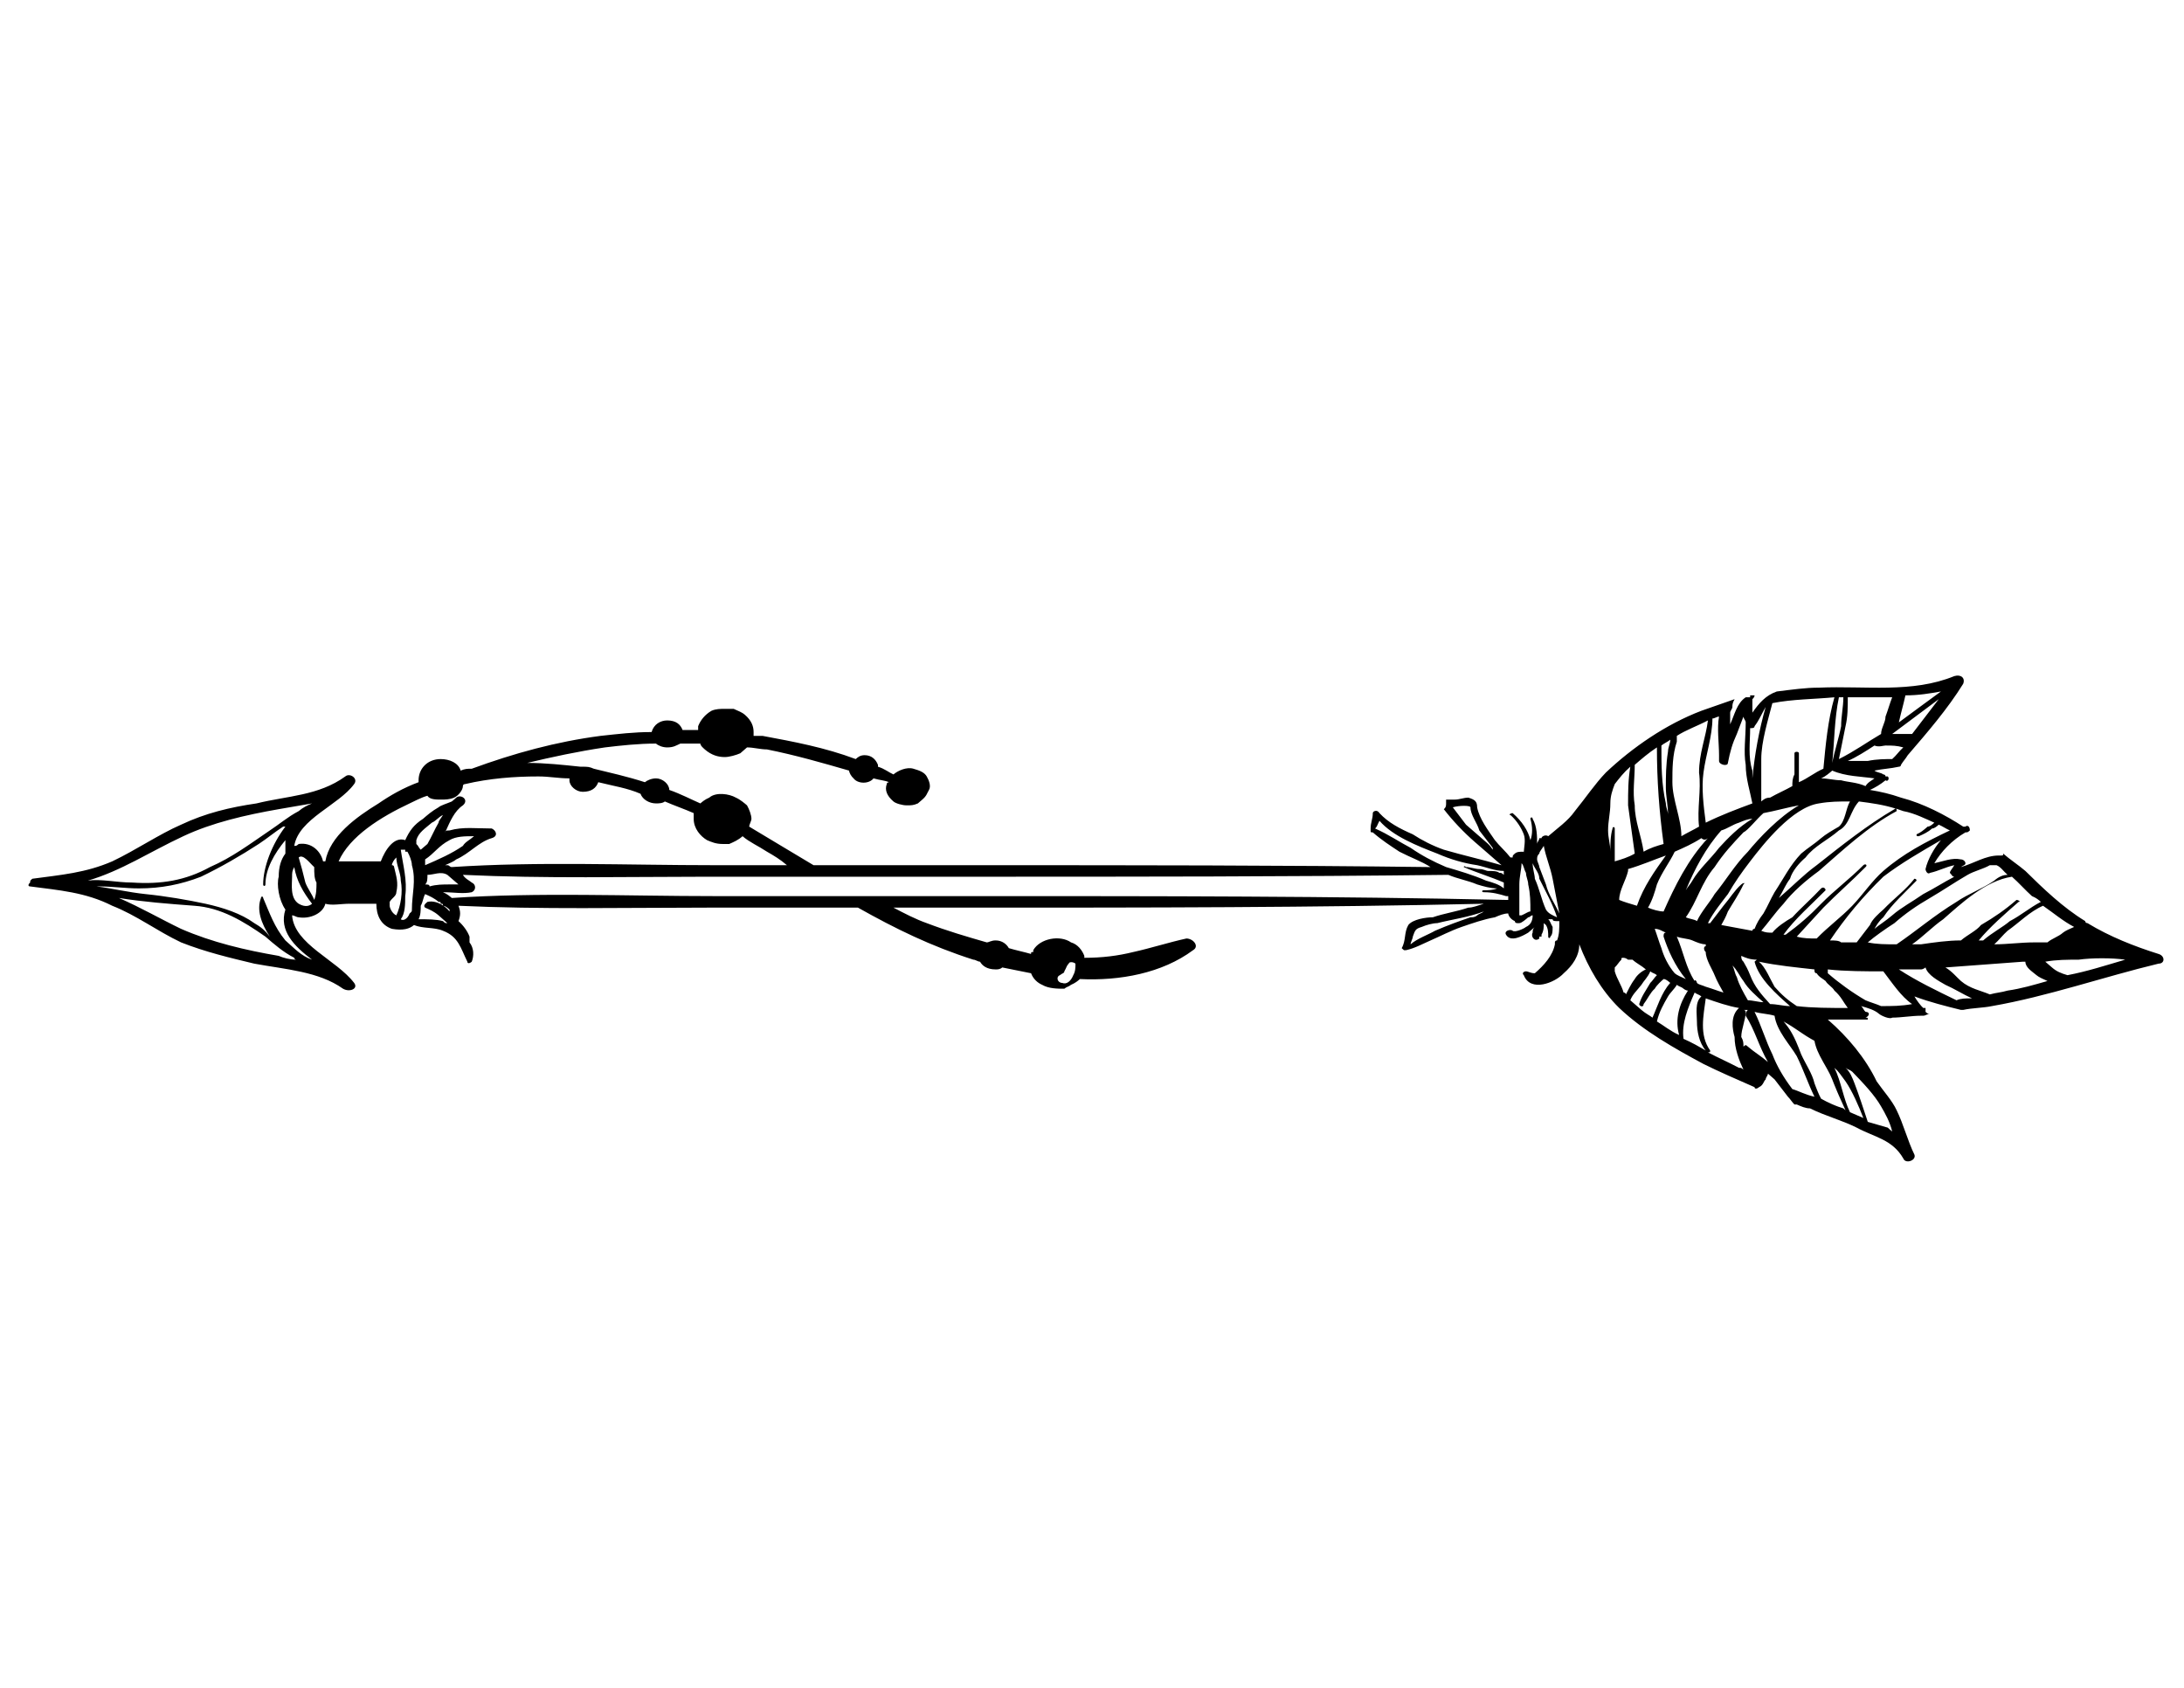 <?xml version="1.0" encoding="iso-8859-1"?>
<!-- Generator: Adobe Illustrator 22.0.0, SVG Export Plug-In . SVG Version: 6.00 Build 0)  -->
<svg version="1.1" id="Layer_1" xmlns="http://www.w3.org/2000/svg" xmlns:xlink="http://www.w3.org/1999/xlink" x="0px" y="0px"
	 viewBox="0 0 792 612" style="enable-background:new 0 0 792 612;" xml:space="preserve">
<path d="M782.779,345.903c-8.9-2.81-17.73-6.29-25.77-11.18c0,0-0.82,0-0.82-0.73c-8.06-4.89-15.3-11.87-21.71-18.19
	c-2.45-2.09-5.64-4.19-8.06-6.3c0,0.7,0,0.7-0.8,0.7c0,0,0,0-0.81,0c-4.82,0-8.85,2.8-13.7,4.19c0.82-0.68,1.63-0.68,1.63-1.39
	c0-0.68-0.81-1.39-1.63-1.39c-3.22-0.7-6.43,0.71-9.65,1.39c2.4-4.18,6.43-8.37,11.28-11.19c0.79,0,0.79,0,1.61-0.7
	c0-1.39-0.82-2.09-1.61-1.39h-0.81c-6.44-4.21-14.5-8.41-22.56-10.51c-4.03-1.4-7.22-2.11-11.25-2.79c1.63-0.71,4.03-2.12,5.64-3.5
	c0.81,0.7,1.58-0.69,0.81-1.39h-0.81c0-0.73-0.8-0.73-0.8-0.73c-0.81-0.68-2.42-0.68-3.21-1.39c3.21-0.68,5.59-0.68,8.85-1.41
	c0.77,0,0.77-0.68,0.77-0.68c0.84-1.41,1.61-2.09,2.45-3.5c7.22-8.39,14.47-16.8,20.11-25.9c0.81-2.09-0.82-3.5-3.22-2.78
	c-15.31,6.28-32.2,3.46-49.11,4.19c-4.83,0-9.63,0.7-15.27,1.39c-4.03,1.41-6.45,4.23-8.85,7.68v-4.89c0,0,0.79-0.68,0.79-1.38
	c-0.79,0-0.79,0-1.6,0v0.7c-0.82,0-1.61,0-1.61,0c-3.22,2.12-4.03,6.3-5.64,9.8v-4.23c0-0.68,0.81-1.38,0.81-2.07
	c0-0.7,0-1.38,0.8-2.82c-4.03,1.44-8.04,2.82-12.05,4.21c-12.88,4.91-24.98,13.28-34.64,22.4c-4.01,4.18-7.25,9.09-11.24,13.98
	c-2.42,3.51-6.45,6.3-9.66,9.1c-0.82-0.68-2.43,0-2.43,0.7h-0.79c0,0.73-0.81,1.41-0.81,2.12c0-2.82,0-6.3-1.61-9.12
	c0-0.68-0.82-0.68-0.82,0c0.82,2.82,0.82,5.62,0,7.73c-0.79-3.52-3.21-7.02-6.43-9.8c-0.81,0-1.61,0.68-0.81,0.68
	c2.42,2.1,4.03,4.89,4.84,7.01c0.8,2.11,0,4.89,0,6.98v-0.68c-1.61,0-2.42,0-3.24,0.68c-0.79,0.7-0.79,0.7-0.79,1.41c0,0,0,0-0.81,0
	c-1.61-2.09-4.01-4.21-5.64-6.28c-2.4-3.52-5.64-7.73-6.43-11.91c0-2.12-0.82-2.8-3.2-3.51c-1.65,0-3.26,0.71-4.86,0.71h-3.2
	c0,0.68,0,0.68,0,1.39c0,0.7,0,1.41-0.83,2.09c3.26,4.21,7.24,8.41,11.27,11.91c2.43,2.1,4.85,4.19,7.25,6.3
	c0.81,0.71,1.63,1.39,2.42,2.1c-7.24-2.1-13.7-3.51-20.94-5.62c-3.99-1.39-8.02-3.46-11.24-5.57c-4.84-2.12-8.87-4.23-12.09-7.69
	c-0.79-1.43-2.42-0.73-2.42,0c0,2.07-0.79,3.46-0.79,5.57c0,0,0,0,0,0.71c0,0.7,0,0.7,0.79,0.7c3.24,2.82,6.45,4.89,9.67,7.01
	c4.03,2.09,8.06,3.5,11.28,5.57c-53.94-0.68-107.83-0.68-161.77-0.68h-61.98c-8.06-4.89-15.28-9.08-23.34-13.99
	c0-0.7,0.81-2.11,0.81-2.82c0-1.39-0.81-3.5-1.6-4.89c-0.82-0.7-2.43-2.09-4.03-2.8c-2.43-1.4-7.25-2.11-9.67,0
	c-1.61,0.71-2.4,1.39-3.22,2.1c-3.21-1.39-7.24-3.5-11.27-4.89c0-2.12-2.43-4.19-4.81-4.19c-1.6,0-3.21,0.69-4.03,1.39
	c-6.45-2.09-12.88-3.5-18.52-4.89c-1.61-0.73-2.42-0.73-4.03-0.73h-0.79c-6.45-0.68-12.86-1.38-19.32-1.38
	c8.84-2.12,18.5-4.19,28.17-5.62c5.64-0.68,12.07-1.39,18.52-1.39c0.78,0.71,2.38,1.39,4.04,1.39c2.37,0,3.19-0.68,4.8-1.39h7.24
	c0,0.71,0.82,1.39,1.61,2.12c2.42,2.09,4.85,2.77,7.25,2.77c1.6,0,4.03-0.68,5.63-1.38c0.82-0.69,1.61-1.39,2.43-2.12
	c2.38,0,4.82,0.73,7.24,0.73c10.44,2.09,20.11,4.89,29.78,7.68c0,0.71,0.79,2.12,1.61,2.82c1.6,2.07,5.63,2.07,7.24,0
	c2.42,0.69,4.03,0.69,5.64,1.39c0,0-0.84,0-0.84,0.68c-0.77,2.12,0,4.23,2.43,6.3c0.79,0.71,3.21,1.41,4.82,1.41
	c1.61,0,2.42,0,4.03-0.7c0,0,0.81-0.71,1.61-1.39c1.61-1.39,1.61-2.11,2.42-3.5s0-3.5-0.81-4.89c-0.8-1.41-2.41-2.12-4.83-2.8
	c-2.42-0.73-5.64,0.68-7.24,2.07c-1.59-0.68-3.2-2.07-5.62-2.8c0,0,0,0,0-0.68c-0.84-2.09-2.42-3.5-4.82-3.5
	c-1.61,0-2.43,0.68-3.24,1.41c-11.28-4.23-22.51-6.3-33.79-8.41h-3.25c0-0.69,0-0.69,0-1.39c0-2.12-0.78-4.21-3.2-6.3
	c-0.79-0.73-2.4-1.41-4.03-2.11h-3.21c-1.61,0-3.22,0-4.83,0.7c-2.42,1.41-4.03,3.5-4.84,5.59c0,0.71,0,1.39,0,1.39h-5.64
	c-0.79-2.07-2.4-3.48-5.59-3.48c-2.43,0-4.87,1.41-5.64,4.21c-6.46,0-12.09,0.7-18.53,1.39c-16.12,2.11-31.38,6.3-46.69,11.91
	c-1.6,0-2.42,0-4.03,0.68c-0.79-2.79-4.03-4.18-7.24-4.18c-4.8,0-8.02,3.5-8.02,7.69v0.7c-5.64,2.09-10.48,4.91-14.51,7.69
	c-8.04,4.91-17.71,11.89-19.3,21.01c-0.83,0-0.83,0-0.83,0c-0.77-3.5-3.99-7.01-8.83-6.3c-0.8,0.68-0.8,0.68-1.61,0.68
	c1.61-9.8,16.08-14.69,21.71-22.4c1.61-2.07-1.6-4.18-3.21-2.77c-9.67,7-20.92,7-32.2,9.78c-9.65,1.41-18.48,3.52-27.35,7.71
	c-8.04,3.5-16.1,9.07-24.96,13.3c-9.67,4.18-18.5,4.89-28.96,6.3c-0.81,0.68-0.81,0.68-0.81,1.38c-0.8,0.69-0.8,1.41,0,1.41
	c10.46,1.39,20.1,2.1,29.77,7.01c8.86,3.48,16.1,9.07,24.96,13.28c8.87,3.5,17.7,5.59,26.56,7.71c11.27,2.09,23.32,2.79,32.17,9.09
	c2.43,1.39,5.64,0,4.03-2.11c-6.43-8.42-21.71-13.99-22.5-24.49c0.79,0,1.6,0.7,2.4,0.7c4.03,0.71,8.83-1.39,9.66-4.91
	c2.43,0.73,5.62,0,8.84,0h9.66c0,4.21,1.61,7.71,5.64,9.1c4.03,0.7,6.43,0,8.02-1.39c3.26,1.39,7.29,0.7,10.5,2.09
	c5.62,2.12,6.41,6.3,8.84,11.21c0,0.71,0.79,0.71,1.6,0c0.82-2.11,0.82-4.91-0.81-7v-2.09c-0.79-2.12-2.4-4.21-4.01-5.62
	c0.79-2.09,0.79-3.5,0-5.57c29.76,1.38,60.37,0.68,90.14,0.68h54.73c13.66,7.69,26.56,13.99,41.85,18.87c0.81,0,1.61,0.73,2.42,0.73
	c0.77,1.39,2.42,2.8,5.64,2.8c0.77,0,1.61,0,2.42-0.71c3.22,0.71,7.25,1.41,10.44,2.1c0.8,2.11,2.4,3.5,4.03,4.2
	c2.4,1.41,5.64,1.41,8.04,1.41c0.82-0.72,1.61-0.72,2.42-1.41c1.61-0.7,2.43-1.39,3.22-2.09c14.47,0.7,29.78-2.11,41.05-10.48
	c2.42-1.43,0-4.23-2.42-4.23c-6.43,1.41-12.88,3.5-19.29,4.91c-5.64,1.39-11.28,2.09-17.73,2.09c0,0,0,0,0-0.7
	c-0.8-2.07-2.4-4.19-4.83-4.89c-4.03-2.8-11.27-1.41-13.69,2.82c0,0.68,0,0.68,0,0.68c-0.8,0-0.8,0-0.8,0.7
	c-2.42-0.7-5.64-1.38-8.06-2.11c-0.77-1.39-2.38-2.8-4.8-2.8c-1.61,0-2.42,0.71-3.22,0.71c-7.26-2.09-14.51-4.21-21.75-6.98
	c-4.01-1.41-8.04-3.51-12.07-5.62h29.79c61.19,0,123.14,0,184.3-1.41c-2.42,0.73-4.03,1.41-5.62,1.41
	c-4.03,1.39-8.89,2.11-12.88,3.5c-2.42,0-7.25,0.71-8.88,2.8c-1.6,2.77-0.79,5.59-2.4,8.39l0.8,0.73h0.81
	c3.22-0.73,5.64-2.12,8.86-3.53c3.21-1.38,7.24-3.5,11.25-4.89c4.03-1.38,8.06-2.79,12.07-3.5c1.63-0.7,3.24-1.39,4.84-1.39
	c0,0.69,0.8,2.1,2.4,2.78c0,0.73,0.82,0.73,0.82,0.73h0.81c0.8,0,2.41-1.41,3.22-2.12c0.79,0,0.79-0.7,1.61-0.7
	c0,2.09-0.82,3.5-2.42,4.2c-0.8,0.69-4.04,2.07-4.83,1.39c-0.81-0.7-3.21,0-2.42,1.41c1.61,2.8,5.64,0.71,8.06-0.73
	c0.79-0.68,1.61-1.38,2.4-2.07c-0.79,0.69-0.79,1.39-0.79,2.07c-0.82,1.44,0.79,3.53,2.42,2.12c0,0,0,0,0-0.68c0,0,0,0,0.79,0v-0.71
	c0.82-1.41,0.82-2.8,0.82-4.18l0.79,0.68c0.82,1.39,0.82,2.77,0.82,4.21c0,0.68,0.77,0.68,0.77,0c0.83-0.71,0.83-2.12,0.83-3.51
	c-0.83-1.38-0.83-2.11-1.6-2.79c0.77,0,0.77,0,1.6,0c0,0.68,0.82,0.68,1.61,0.68h0.82c0,2.8,0,4.91-0.82,7
	c-0.79,0-0.79,0.71-0.79,0.71v0.7c-0.82,4.19-4.03,7.69-7.27,10.49c-1.61,0-2.4-0.69-3.21-0.69c-0.8,0-1.61,0.69-0.8,1.39
	c2.4,6.3,11.28,2.8,14.49-0.7c3.2-2.8,5.64-6.3,5.64-10.49c3.2,8.39,8.02,16.78,14.47,23.08c8.86,8.39,20.13,14.69,30.57,20.31
	c5.64,2.8,12.09,5.59,18.52,8.41c0,0.69,0.82,0.69,1.61,0c1.61-0.72,1.61-2.11,2.42-2.82c0-0.7,0.82-1.41,0.82-2.09
	c0.79,0.68,1.61,1.39,2.4,2.09c1.58,2.1,3.24,4.21,4.84,6.28c0.77,0.73,1.61,2.11,2.38,2.82c0.84,0,0.84,0,0.84,0
	c1.59,0.7,3.19,1.41,4.8,1.41c5.64,2.8,11.28,4.18,16.92,6.98c6.45,3.5,12.88,4.21,16.91,11.19c0.77,2.11,4.8,0.73,4.03-1.39
	c-2.42-4.91-4.03-11.21-6.45-16.1c-1.61-3.5-4.83-6.98-7.25-10.48c-4.03-8.41-10.46-16.1-17.71-22.4h12.89c0.79,0,1.61,0,1.61,0
	c0-0.7,0-0.7-0.82-0.7c1.61-0.69,1.61-2.1,0-2.1c-0.79-0.7-0.79-1.41-1.61-2.09c2.43,0.68,4.85,1.39,6.46,2.78
	c0.79,0.72,3.98,2.11,4.82,1.41c3.19,0,7.22-0.69,10.44-0.69c0.81,0,0.81,0,0.81,0c0.84,0,1.61-0.72,2.45-0.72
	c-0.84,0-0.84,0-1.61-0.69c0,0,0,0,0-0.7v-0.71h-0.84c-0.81-0.68-2.42-2.79-3.19-4.18c5.64,2.09,11.25,3.5,16.87,4.89
	c0.82,0,0.82,0,0.82,0c3.21-0.71,7.24-0.71,10.46-1.39c20.1-3.5,40.23-10.53,60.39-15.39
	C785.149,349.413,785.149,346.593,782.779,345.903z M541.309,308.093c-0.82-1.39-1.61-2.07-2.43-2.78c-2.42-2.11-4.82-4.2-7.24-6.29
	c-1.61-2.12-3.2-4.19-4.8-6.3c2.37-0.71,6.41-0.71,6.41,0c0,2.79,2.42,5.57,3.21,8.39c1.63,2.09,3.24,4.2,4.85,6.3
	C541.309,307.413,541.309,307.413,541.309,308.093z M66.469,303.203c10.44-4.91,22.53-7.69,34.6-9.8c4.03-0.68,8.06-1.39,12.09-2.09
	c-1.65,0.7-3.24,1.41-4.84,2.79c-4.03,2.12-7.25,4.92-10.47,7.01c-7.24,4.91-13.69,9.8-21.71,13.28c-8.9,4.91-17.73,6.3-28.19,5.61
	c-5.64,0-11.28-1.38-16.08-0.7C43.919,315.803,54.399,308.823,66.469,303.203z M101.069,346.593c-12.07-2.07-24.16-4.89-35.41-9.8
	c-7.25-3.48-14.5-7.69-22.53-11.19c8.85,1.41,17.7,2.09,27.37,2.82c9.67,0.68,17.69,5.57,25.75,11.19
	c3.21,2.79,6.43,5.59,10.46,7.68c0,0.68,0.81,0.68,0.81,0.68C105.099,347.973,102.679,347.293,101.069,346.593z M113.159,347.973
	c-4.03-1.38-6.45-4.18-9.67-6.98c-4.03-4.89-5.64-9.78-8.06-15.39c0-0.68-0.79-0.68-0.79,0c-1.63,4.2,0,9.12,3.21,14.01
	c-1.6-2.12-3.21-3.51-5.63-4.89c-4.83-3.51-11.28-5.62-17.69-7.03c-6.45-1.39-14.51-2.77-21.76-3.5
	c-6.43-0.68-12.07-2.07-17.71-2.78h0.84c4.8,0,9.63,0.71,14.47,0.71c8.04,0,15.29-1.43,22.51-4.23c7.29-3.5,14.51-7.69,20.94-11.87
	c3.22-2.12,5.64-4.21,8.86-6.3c0,0,0,0,0.81,0c-4.84,6.3-8.06,14.67-8.06,20.97c0,0.72,0.82,0.72,0.82,0
	c0-5.58,3.21-11.19,7.24-16.06v4.87c-1.61,2.11-2.42,4.89-2.42,8.39c-0.79,2.8,0,8.41,2.42,11.91
	C101.069,337.493,106.709,343.093,113.159,347.973z M108.319,327.693c-3.22-2.09-2.4-7-2.4-9.8c0-1.39,0-2.09,0.79-3.5
	c0.81,4.91,3.21,9.12,6.45,13.3C112.349,328.423,110.739,329.103,108.319,327.693z M113.949,326.303c-0.79-2.11-2.44-4.18-3.21-6.3
	c-0.82-3.5-1.61-6.29-2.42-9.09c1.6-1.41,4.03,2.09,5.63,3.48c0,2.11,0,4.23,0.82,5.61
	C114.769,322.123,114.769,324.193,113.949,326.303z M384.359,353.593c0.82-0.7,1.61-0.7,1.61-1.39c0.82-1.41,0.82-2.11,1.61-2.79
	c0-0.71,1.63-0.71,2.42,0c0,1.38,0,2.79-0.79,4.18c-0.82,2.11-2.42,3.5-4.03,2.8C383.569,356.393,382.759,354.273,384.359,353.593z
	 M535.669,331.903c-0.82,0.7-1.61,0.7-2.42,0.7c-4.04,1.39-8.02,2.8-12.87,4.89c-2.4,1.41-6.43,2.8-8.85,4.91
	c0-0.7,0.81-2.11,0.81-2.79c0.8-2.12,0.8-2.82,3.22-3.51c1.61-0.7,4.03-1.38,5.64-1.38c5.64-1.41,11.27-2.12,16.89-4.23
	C537.279,331.213,536.459,331.213,535.669,331.903z M511.529,307.413c-4.03-2.1-8.06-4.89-12.88-7.01c0.81-0.68,0.81-1.38,1.6-2.79
	c4.83,5.59,13.7,9.09,20.95,11.89c4.82,2.11,9.62,3.5,14.47,4.21c3.21,0.68,6.43,2.09,9.67,2.09c0,0.7,0,0.7,0,1.41
	c-0.82-0.71-0.82-0.71-1.61-0.71c-0.82-0.7-2.42-0.7-4.03-0.7c-0.82,0-1.61-0.69-3.24-0.69c-1.61,0-3.21-0.72-4.82-0.72
	c-0.82-0.68-0.82,0-0.82,0c4.85,2.11,9.67,3.5,14.52,5.61c0,0,0,0.69,0,1.41c0,0,0,0,0,0.71c-1.61-1.43-4.03-2.12-6.46-2.82
	c-4.82-2.09-9.67-3.5-14.47-4.91C519.589,312.323,515.559,310.203,511.529,307.413z M143.729,331.903c-1.61-0.69-2.42-2.8-2.42-3.48
	c0-0.73,0-1.41,0-1.41c0.81-1.41,2.42-2.09,2.42-3.5c0.79-3.51,0-5.62-0.81-9.12c0,0,0-0.68-0.8-0.68c0-0.71,0.8-2.1,1.61-2.8
	c0,2.8,1.61,5.59,1.61,8.39C146.149,323.513,145.339,328.423,143.729,331.903z M149.369,329.803c0,0.69,0,0.69-0.82,1.41
	c-0.79,2.1-2.4,2.78-3.21,2.1c1.61-2.1,1.61-5.62,1.61-8.39c0.81-5.62-0.8-11.21-1.61-16.83c0.81,0,0.81,0,1.61,0c0,0,0,0,0,0.73
	c0.81,0,0.81,0,0.81,0c0.79,1.38,1.61,3.5,1.61,4.89C150.979,319.303,149.369,324.193,149.369,329.803z M146.949,304.633
	c-4.03-1.43-7.25,3.46-8.86,7.69h-15.3c4.03-9.12,15.3-16.1,25.76-21.01c1.59-0.71,4.03-2.1,6.46-2.78c0.77,1.39,3.19,1.39,4.8,1.39
	s3.21,0,4.87-0.71c1.58-0.68,3.19-2.79,3.19-4.18c0-0.73,0.79-0.73,0.79-0.73c8.88-2.07,17.73-2.77,26.58-2.77
	c4.03,0,7.23,0.7,11.26,0.7c0,0,0,0,0,0.69c0,2.11,2.44,4.18,4.82,4.18c3.22,0,4.85-1.39,5.64-3.48c5.64,1.41,10.46,2.09,15.31,4.19
	c0.77,2.11,3.21,3.5,5.63,3.5c0.78,0,2.38,0,3.2-0.71c3.21,1.41,7.24,2.8,10.46,4.23v2.07c0,3.5,2.42,6.3,4.84,7.73
	c1.61,0.68,3.22,1.39,5.64,1.39h2.4c1.61-0.71,3.24-1.39,4.85-2.82c2.4,2.11,5.64,3.5,8.85,5.62c2.42,1.38,4.8,2.79,7.23,4.89
	h-26.56c-31.39,0-63.57-1.39-94.97,0.68c-0.82,0-0.82-0.68-1.61-0.68h-0.81c1.6-0.71,3.26-1.39,4.03-2.1
	c4.82-2.11,8.06-6.3,12.88-7.71c2.42-0.7,1.61-2.79,0-3.5c-5.64,0-10.46-0.68-15.31,0.71c-0.55,0-1.1,0-1.38,0.24
	c-0.09,0.15-0.16,0.31-0.22,0.46c0-0.22,0.08-0.37,0.22-0.46c1.54-3.41,3.17-7.33,6.23-9.34c2.4-2.09-0.82-4.2-2.42-2.8
	c-0.77,0.71-0.77,0.71-1.61,1.39c-1.61,0.71-4.03,1.41-4.8,2.12c-2.43,1.38-4.03,2.79-5.64,4.18
	C150.139,299.023,148.549,301.113,146.949,304.633z M155.009,317.213c2.42,0,4.8-1.41,7.22,0c1.61,1.41,2.45,2.09,4.03,3.48h-3.24
	c-2.38,0-4.82,0-7.24,0.72c0-0.72-0.77-0.72-1.61-0.72C155.009,320.003,155.009,318.623,155.009,317.213z M154.169,313.713v-2.1
	c3.26-2.11,4.87-4.91,8.85-6.98c2.43-1.43,5.64-1.43,8.88-1.43c-1.63,1.43-3.24,2.11-4.03,3.5
	C163.839,309.503,159.039,311.613,154.169,313.713z M150.979,306.023c0,0,0-0.71,0-1.39c0.81-2.82,3.19-4.23,5.63-6.34
	c1.59-0.68,2.43-2.07,4.03-2.78c-0.83,1.39-1.6,2.1-1.6,2.78c-1.61,2.82-2.43,4.91-4.03,7.73c-0.84,0.68-1.61,1.39-2.43,2.07
	C151.789,307.413,151.789,306.703,150.979,306.023z M163.019,330.493c-0.57-0.73-1.34-1.48-2.24-2.07h-0.14v-0.09
	c-1.63-1.1-3.63-1.76-5.63-1.32c-0.84,0.68-1.61,1.41-0.84,2.09c1.61,0.7,3.26,1.39,4.87,2.8c0.77,0.7,1.6,1.41,3.19,2.82
	c-0.81,0-0.81,0-1.59-0.73c-2.44-0.68-5.63-0.68-8.85-0.68c0.79-1.41,0.79-3.51,0.79-4.89c0.82-1.41,0.82-2.82,1.59-4.23
	c1.61,0.73,3.26,1.41,4.87,2.82c0.77,0,0.77,0,0.77,0.68c0.79,0,0.83,0,0.83,0.64c0.05,0,0.09,0.04,0.14,0.09
	c0.72,0.09,1.49,0.72,2.24,1.38V330.493z M546.939,326.303c-0.81,0-0.81,0-0.81,0c-62.79-1.38-126.35-1.38-189.12-1.38h-98.2
	c-31.39,0-63.57-1.41-94.97,0.68c-0.82-0.68-1.61-1.41-3.2-2.09c4.04,0,7.23,0.68,10.44,0c1.61-0.71,1.61-2.82,0-3.51
	c-0.81-0.7-2.42-1.38-3.21-2.79c29.8,1.41,59.55,0.68,88.53,0.68h97.39c57.16,0,114.29,0,171.44-0.68
	c3.21,1.41,7.24,2.09,10.44,3.48c2.42,0.72,4.82,1.43,7.24,1.43c-1.6,0.68-3.21,0.68-4.82,0.68c-0.81,0-0.81,0.71,0,0.71
	c3.22,0,5.64,0.68,8.04,1.41c0,0,0,0,0.81,0C546.939,325.603,546.939,325.603,546.939,326.303z M551.769,331.903h-0.8v-11.21
	c0-2.8,0.8-5.58,0.8-7.69c0.81,0.71,0.81,2.11,1.61,3.5c0,1.39,0.81,2.8,0.81,4.19c0.79,3.5,0.79,6.32,0.79,9.8
	C554.189,330.493,553.379,331.213,551.769,331.903z M560.619,329.803c-1.61-3.5-2.4-7.68-4.03-11.18c0-1.41-0.79-3.51-0.79-5.62
	c0.79,2.11,2.42,3.5,2.42,5.62c2.4,4.89,4.82,9.07,6.43,13.98C563.039,331.903,561.439,331.213,560.619,329.803z M560.619,320.693
	c-0.79-2.07-1.61-4.19-2.4-6.3c0-0.68-0.81-2.07-0.81-2.78c0-0.7,0-1.41,0.81-2.11c0-0.68,0.79-1.41,1.61-2.8
	c0.79,4.21,2.38,7.69,3.21,11.92c0.82,4.18,1.61,8.39,2.43,12.59C563.859,327.693,561.439,324.193,560.619,320.693z
	 M752.159,336.103c-1.6,0.69-3.21,1.39-4.03,2.07c-1.61,1.44-4.01,2.12-5.64,3.53h-4.82c-4.8,0-9.65,0.7-14.47,0.7
	c1.61-1.41,3.22-3.5,4.82-4.91c4.01-2.77,8.04-7,12.87-9.07C744.919,331.213,748.129,333.993,752.159,336.103z M736.859,324.923
	c1.65,0.68,2.42,1.38,3.23,2.09c-4.03,2.09-7.22,4.89-11.25,6.98c-2.42,2.11-6.45,4.18-9.67,7c0,0-0.79,0-1.61,0
	c4.03-4.89,9.67-9.78,14.47-13.98c0.84,0,0-0.71-0.77-0.71c-4.03,3.5-8.06,6.3-12.88,9.1c-1.63,2.09-4.85,3.5-7.27,5.59
	c-4.82,0-9.65,0.71-14.49,1.41h-3.22c4.03-2.79,7.25-6.3,11.28-9.09c6.43-5.62,15.31-14.01,24.93-15.42
	C732.029,320.003,734.479,322.803,736.859,324.923z M713.529,317.213c2.43-1.41,5.64-2.1,8.06-3.5h2.43c1.6,0.68,2.4,2.09,4,3.5
	c-1.6,0-3.21,0.68-4.82,2.09c-4.03,2.82-9.67,4.89-13.7,7.71c-8.04,4.89-14.49,10.48-21.71,15.39c-4.03,0-7.25,0-10.46-0.7
	c2.42-2.09,6.43-4.91,9.66-6.98c3.99-3.51,8.02-6.3,12.89-9.12C704.679,322.803,708.709,320.003,713.529,317.213z M698.269,315.113
	c0,0.69,0.77,2.1,1.61,1.39c3.19-0.7,5.61-2.11,8.83-2.79c-0.82,1.4-1.61,2.09-1.61,2.79c0.79,0.71,0.79,1.39,1.61,1.39
	c-4.03,2.11-7.25,4.23-11.28,6.3c-4.03,2.82-8.06,4.91-11.25,7.71c-2.42,2.09-4.82,3.5-6.43,4.89c0.79-1.39,1.61-2.8,3.21-4.19
	c3.22-4.91,8.02-9.09,12.05-13.3c0-0.68-0.77-0.68-0.77-0.68c-3.26,4.18-7.25,6.98-11.28,11.18c-1.6,1.41-4.03,3.51-4.84,5.6
	c-1.61,2.09-3.22,4.21-4.82,6.3h-5.64c-0.8-0.71-2.43-0.71-4.03-0.71c5.63-8.39,12.09-16.07,19.33-23.1
	c6.41-4.89,13.66-9.07,20.9-13.26C701.459,307.413,699.039,311.613,698.269,315.113z M687.369,293.163
	c0.17-0.07,0.26-0.03,0.33,0.08c0.81,0.27,1.65,0.56,2.51,0.86c4.03,0.73,8.06,2.8,11.25,4.19c-0.81,0.73-1.58,1.43-2.42,1.43
	c-1.61,1.39-2.42,2.09-4.03,2.8c0,0.68,0,0.68,0.84,0.68c1.58-0.68,3.19-1.39,4.8-2.8c0.81,0,1.61-0.68,2.42-1.38
	c1.61,0.7,2.42,1.38,4.03,2.09c-8.83,4.2-16.89,8.39-24.14,14.69c-4.03,3.5-7.24,8.39-11.27,12.62c-4.03,4.18-8.86,7.68-12.89,11.87
	c-2.42,0-4.8,0-7.22-0.68c3.19-3.51,6.41-7.01,9.65-10.51c4.82-4.91,10.46-9.8,15.28-14.71c0.82-0.68,0-1.39-0.79-0.68
	c-4.85,4.91-10.49,9.09-15.31,13.98c-4.03,4.21-8.06,7.71-12.86,11.21h-0.79c3.98-5.59,10.44-11.21,15.26-16.1
	c0-0.68-0.79-1.39-1.61-0.68c-3.21,3.48-7.24,6.98-10.44,10.48c-2.42,1.39-5.64,3.5-7.24,5.57c-1.61,0-2.43,0-4.03-0.68
	c2.42-2.77,4.82-6.28,8.06-9.8c3.21-4.18,8.01-8.39,12.84-11.89c8.87-7.71,17.73-16.08,28.19-21.7c0-0.35,0-0.68-0.09-0.86
	C687.589,293.203,687.479,293.183,687.369,293.163c-0.09,0.02-0.22,0.11-0.38,0.24c-9.66,5.62-19.33,13.3-28.19,20.31
	c-4.8,3.5-8.83,7.7-13.7,11.89c1.66-2.8,2.45-4.91,4.03-6.98c0.84-2.82,3.22-5.62,5.64-7.71c3.22-4.21,8.06-6.28,12.09-9.8
	c4.01-2.09,4.01-7.01,7.25-10.51C678.779,291.203,682.899,291.773,687.369,293.163z M649.129,364.803c-2.37,0-4.8-0.73-7.22-0.73
	c-3.21-3.5-5.64-6.29-7.24-10.48c-0.82-2.09-1.61-3.5-2.43-4.89c-0.79-0.73-0.79-1.41-0.79-2.11c1.61,0.7,3.22,1.38,5.64,1.38
	c-0.82,0.73-0.82,0.73-0.82,0.73C637.879,355.003,644.329,360.573,649.129,364.803z M639.489,363.393c-1.61,0-4.01-0.7-5.64-0.7
	c-1.61-2.8-3.22-5.6-4.01-8.42c-0.81-1.38-0.81-2.77-1.61-4.18c1.61,1.41,2.4,3.5,4.01,5.61
	C633.849,358.503,637.089,361.303,639.489,363.393z M636.269,336.793c-0.79,0-0.79,0.7-0.79,0.7c-4.03-0.7-7.25-1.39-11.28-2.09
	c0.8-1.41,1.61-2.8,2.4-4.91c1.63-2.8,4.03-6.3,5.64-9.8c0.82-0.69,0-0.69-0.79,0c-2.42,2.11-4.03,4.91-6.45,7.73
	c-1.61,2.07-3.22,4.18-4.83,6.3h-0.81c1.63-3.51,5.64-8.42,7.24-10.53c2.43-4.19,4.85-7.69,8.07-11.87
	c4.82-6.3,15.3-19.6,24.93-21.01c4.03-0.71,7.26-0.71,11.27-0.71c-1.61,2.8-1.61,7.01-4.01,9.12c-2.42,1.39-4.84,2.8-6.45,4.18
	c-2.42,2.12-4.8,3.51-7.24,5.6c-4.04,4.21-6.41,9.12-9.65,14.01c-1.61,2.79-2.4,4.91-4.03,7.7
	C637.879,333.313,637.089,334.723,636.269,336.793z M600.859,320.693c1.63-4.19,4.84-8.37,6.45-11.87c3.2-1.41,6.41-2.8,9.67-4.92
	c0.77,0.73,1.59,0.73,2.38,0c-7.25,7.71-12.05,17.51-16.08,26.59c-1.61,0-4.03-0.69-5.64-1.39
	C599.249,326.303,600.069,323.513,600.859,320.693z M593.609,328.423c-2.4-0.73-4.82-1.41-6.43-2.12c0-3.5,2.42-7,3.22-10.5v-0.69
	c4.84-1.4,9.67-3.5,13.7-4.91C600.069,315.803,596.039,321.413,593.609,328.423z M623.389,307.413c-3.22,4.2-7.25,7.7-9.67,11.89
	c-0.77,1.39-1.61,2.11-2.38,3.5c3.2-7.69,7.23-15.39,12.86-21.69c2.4-0.71,4.03-2.09,6.43-2.82c1.61-0.68,3.22-1.39,4.85-1.39
	C630.629,299.723,626.599,303.903,623.389,307.413z M639.489,294.833c4.03-0.73,8.87-2.11,12.86-2.82
	c-7.25,4.21-14.47,11.89-18.5,16.81c-4.82,4.89-8.04,10.48-12.07,15.37c-1.61,2.82-4.8,6.3-6.41,9.8c-0.83-0.68-2.42-0.68-4.03-1.39
	c4.03-5.59,5.64-12.6,10.44-18.21c3.22-4.89,6.45-8.37,10.46-12.58C633.849,301.113,637.089,296.903,639.489,294.833z
	 M604.099,338.173c-0.82,0-0.82,0.73-0.82,1.44c1.61,4.91,4.03,10.48,8.06,15.39c-1.61-0.73-3.26-1.41-4.03-2.11
	c-2.42-2.8-4.03-6.3-4.82-9.1c-0.82-2.09-1.63-4.89-2.42-7C601.669,336.793,602.489,337.493,604.099,338.173z M608.079,339.613
	c1.65,0.68,4.03,0.68,5.64,1.38c1.65,0.71,3.26,1.41,4.85,1.41v0.69c-0.82,0-0.82,1.43,0,2.11c0,2.77,2.42,6.3,3.21,8.39
	c0.82,2.11,2.42,4.91,3.22,6.3c-2.4-0.71-4.01-1.39-6.43-2.11c-1.59-0.69-2.43-0.69-3.2-1.39c0-0.69-0.83-1.39-0.83-0.69
	C611.339,350.793,610.509,345.203,608.079,339.613z M676.509,285.033c-3.21-1.41-6.43-1.41-8.85-2.11c-2.43,0-4.83-0.69-7.25-0.69
	c1.61-0.7,3.22-2.11,4.03-2.82c4.82,2.12,10.46,2.12,15.31,2.82C678.929,282.923,677.329,283.623,676.509,285.033z M686.179,275.233
	c-2.42,0-5.64,0-8.85,0.68h-5.64c0,0-0.82,0-1.61,0c3.22-1.41,6.43-3.48,9.67-5.59c1.61,0.68,3.21,0,4.01,0c2.42,0,4.03,0,6.45,0.68
	C688.599,272.433,687.789,273.823,686.179,275.233z M693.399,266.133h-7.22c5.64-4.2,11.25-8.41,16.89-12.62
	C699.879,257.723,696.619,261.933,693.399,266.133z M690.979,252.133c4.87,0,8.9-0.71,12.88-1.41c-4.82,3.5-10.46,7.68-15.26,11.21
	C689.369,258.403,690.209,255.633,690.979,252.133z M670.079,252.833h16.1c-0.84,2.12-1.61,4.89-2.42,7c0,2.1-1.61,4.19-1.61,6.3
	c-4.82,2.8-9.65,6.3-15.29,9.1c0.8-4.23,1.61-7.71,2.4-11.92C670.079,259.833,670.079,256.333,670.079,252.833z M666.859,252.833
	c0.8,0,1.61,0,1.61,0c0,3.5-0.81,7-0.81,10.48c-0.8,4.21-2.43,9.12-3.22,13.31C665.229,268.933,665.229,260.523,666.859,252.833z
	 M665.229,252.833c-2.4,8.39-3.21,17.49-4,25.9c-3.24,1.39-5.62,3.5-8.88,4.89v-10.5c0-0.69-1.61-0.69-1.61,0v7.68
	c-0.77,1.43-0.77,2.82-0.77,4.23c-2.42,1.39-5.64,2.78-8.06,4.18c-1.61,0-2.42,0.71-3.21,1.39v-15.37c0-6.3,2.42-14.01,4.03-20.28
	C649.969,253.513,657.989,253.513,665.229,252.833z M634.669,264.023c0.81,0,1.6,0,1.6-0.71c1.61-2.09,2.43-4.18,4.03-6.98
	c-2.42,8.37-4.03,17.49-4.82,25.9v-2.82C633.849,274.503,634.669,268.933,634.669,264.023z M623.389,259.833
	c-0.79,4.19,0,9.78,0,13.99v2.09c0,1.41,3.21,2.09,3.21,0.71c0.82-4.19,1.63-7.01,3.24-10.49c0.79-2.11,1.61-4.2,2.4-6.3
	c0,0.69,0.82,1.39,0.82,2.1c0,5.59-0.82,10.5,0,15.39c0,4.91,1.61,9.78,2.42,13.99c-5.64,2.09-11.28,4.2-16.91,6.98
	c-0.82-6.28-1.59-12.58-0.82-18.17c0.82-6.3,3.24-13.3,3.24-19.6C621.779,260.523,622.599,259.833,623.389,259.833z
	 M608.079,268.933v-2.11c3.26-2.12,7.29-3.51,11.28-5.6c-0.79,6.3-3.22,11.9-3.22,18.9c0.84,6.3-0.77,13.28,0,19.6
	c-2.42,1.39-4.03,2.09-6.41,3.48c0-6.3-3.26-13.28-3.26-19.58C606.469,278.733,606.469,273.823,608.079,268.933z M605.699,268.203
	c0,1.41-0.81,2.8-0.81,4.23c-0.79,4.89-0.79,9.1-0.79,13.28c0,2.82,0.79,6.3,0.79,9.8c0-1.41-0.79-2.79-0.79-4.2
	c-1.61-7.01-1.61-13.99-1.61-20.99C603.279,269.613,604.889,268.933,605.699,268.203z M592.819,277.323
	c2.42-2.09,4.82-4.2,8.04-6.32c0,11.92,0.81,23.1,2.42,35.02c-2.42,0.68-4.82,1.39-7.24,2.8c-0.8-5.62-3.22-11.21-3.22-16.81
	C591.999,287.103,592.819,282.233,592.819,277.323z M584.759,300.403c-0.79,2.8-0.79,5.62-0.79,8.42c0-2.8-0.82-4.92-0.82-7.71
	c0-3.5,0.82-6.28,0.82-9.8c0-2.78,0.79-4.89,1.6-7.01c1.61-2.07,3.22-4.18,5.64-6.3c-0.81,4.92-0.81,9.1-0.81,14.01
	c0.81,5.6,1.6,11.89,2.42,17.49c-2.42,1.41-4.85,2.11-7.25,2.82v-11.92C585.569,299.723,584.759,299.723,584.759,300.403z
	 M588.789,359.893c-0.82-2.8-2.42-4.89-3.22-7.69c0-0.7,0-0.7,0-1.41c0.8-0.7,1.61-2.09,2.4-2.82c0-0.68,0-0.68,0.82-0.68
	c0,0,0.81,0,1.61,0.68c0.81,0,0.81,0,1.6,0c1.61,1.44,3.24,2.12,4.85,3.53c-1.61,0.7-3.24,2.09-4.03,3.5
	c-1.61,2.09-2.42,4.18-3.22,5.57C589.599,360.573,589.599,359.893,588.789,359.893z M595.239,366.193c-1.63-1.39-2.42-2.12-4.03-3.5
	c0.79-2.12,2.4-3.51,4.03-5.6c0.8-1.39,2.4-2.82,3.22-4.89c0.79,0.69,1.61,0.69,2.4,1.39c-0.79,0.68-1.61,2.11-2.4,2.8
	c-1.61,2.79-3.22,4.91-4.03,7.68c0,0.73,1.61,1.41,1.61,0c1.6-2.07,2.42-4.18,4.03-5.57c0.79-1.41,2.42-2.8,3.21-3.5
	c0.82,0,1.61,0.7,2.42,1.39c-3.21,3.5-4.84,9.09-6.45,12.6C598.459,368.303,596.849,367.583,595.239,366.193z M600.859,370.373
	c0.81-3.48,2.42-6.3,4.03-9.07c0.81-1.41,2.42-2.8,3.19-4.21c0.84,0.69,1.65,0.69,2.43,1.41c0,0,0.83,0.68,1.6,0.68
	c-3.19,4.89-4.8,10.51-3.19,16.1C605.699,373.873,603.279,371.803,600.859,370.373z M610.509,376.673
	c-0.78-5.57,1.6-11.19,4.03-16.78c0.83,0.68,1.6,0.68,2.44,1.41c-2.44,2.09-1.61,6.28-1.61,9.07c0,3.5,0.77,7.73,3.2,10.53
	C616.139,379.493,613.719,378.103,610.509,376.673z M630.629,387.183c-4.03-2.1-7.24-3.5-11.27-5.6c0.81,0,0.81,0,0.81-0.68
	c-4.03-5.62-2.42-12.6-1.6-18.9c4.03,1.39,8.03,2.8,12.06,3.48c-3.21,2.82-2.4,7.71-1.6,10.51c0,4.18,1.6,8.41,3.21,11.87
	C631.449,387.183,631.449,387.183,630.629,387.183z M633.849,379.493c-0.79-0.7-0.79-0.7-1.61,0c0-1.39,0-2.11-0.79-3.5
	c0-2.8,1.61-6.3,1.61-9.1c0-0.7-0.82-0.7-0.82-0.7c0.82,0,0.82,0,1.61,0c-0.79,0.7-0.79,1.39-0.79,2.11
	c3.21,4.89,4.82,11.19,8.06,16.78C638.699,382.973,636.269,381.583,633.849,379.493z M649.969,394.893
	c-3.21-4.21-5.64-8.42-7.24-12.6c-2.43-4.91-4.03-10.49-6.46-15.4c2.43,0.69,4.85,0.69,7.25,1.41c0.81,5.57,5.61,10.49,8.06,14.67
	c2.42,4.89,4.03,9.8,6.41,14.69C654.769,396.983,652.349,395.593,649.969,394.893z M671.689,388.593
	c4.03,4.18,8.06,8.39,10.46,12.59c1.61,2.78,3.19,5.6,4.03,9.08c-0.84-0.68-0.84-0.68-1.61-1.39c-2.42-0.68-4.82-1.41-7.24-2.09
	c-1.61-4.89-3.22-9.8-4.83-14.01c-0.81-2.09-1.63-4.18-3.24-5.59C670.079,387.863,670.869,387.863,671.689,388.593z
	 M669.259,392.093c2.43,3.5,4.85,9.09,6.46,13.28c-1.61-0.68-3.22-1.41-4.85-2.09c-2.4-4.89-3.21-11.19-5.64-16.1
	C666.859,388.593,667.659,389.973,669.259,392.093z M663.529,389.373c0.09,0.17,0.17,0.34,0.25,0.51c0.25,0.51,0.47,1.02,0.66,1.51
	c0.2,0.52,0.4,1.04,0.6,1.54c0.4,1.01,0.81,1.98,1.21,2.92c0.2,0.47,0.4,0.94,0.6,1.39c0.61,1.38,1.21,2.7,1.81,4.02
	c0.19,0.44,0.39,0.87,0.59,1.3l-0.78-0.67c-0.61-0.18-1.26-0.4-1.94-0.65c-0.25-0.09-0.51-0.19-0.77-0.3
	c-0.27-0.1-0.53-0.21-0.79-0.32c-0.27-0.11-0.53-0.23-0.79-0.34c-1.32-0.58-2.63-1.24-3.77-1.89c-0.2-0.35-0.4-0.75-0.61-1.17
	c-0.2-0.43-0.4-0.89-0.6-1.37c-0.21-0.49-0.41-0.99-0.61-1.51c-0.1-0.25-0.2-0.51-0.3-0.78c-0.1-0.26-0.2-0.53-0.3-0.79
	c-0.39-1.74-1.2-3.48-2.11-5.23c-0.9-1.75-1.91-3.5-2.71-5.25c-0.59-1.57-1.19-3.14-1.88-4.68c-0.23-0.52-0.47-1.02-0.72-1.53
	c-0.13-0.25-0.25-0.5-0.39-0.75c-0.07-0.15-0.15-0.29-0.23-0.43c-0.12-0.23-0.25-0.46-0.39-0.69c-0.13-0.23-0.27-0.46-0.42-0.69
	c-0.1-0.16-0.2-0.32-0.31-0.47c-0.13-0.21-0.28-0.42-0.43-0.63c-0.33-0.47-0.69-0.93-1.06-1.39c-0.18-0.21-0.36-0.42-0.55-0.63
	c-0.01-0.01-0.02-0.02-0.03-0.03c0.49,0.27,0.98,0.54,1.45,0.83c0.48,0.28,0.95,0.57,1.42,0.87c0.46,0.29,0.92,0.59,1.38,0.9
	c0.91,0.6,1.81,1.22,2.72,1.83c0.46,0.31,0.91,0.61,1.38,0.9c0.93,0.58,1.88,1.15,2.87,1.68h0.01c0.21,1.23,0.61,2.45,1.12,3.67
	c0.26,0.61,0.54,1.21,0.85,1.81c0.38,0.75,0.79,1.49,1.2,2.23c0.21,0.36,0.41,0.73,0.62,1.09
	C662.399,387.273,663.009,388.343,663.529,389.373z M651.579,364.803c-3.22-2.11-5.64-4.23-8.06-7.02
	c-1.61-2.78-3.22-6.99-5.64-9.08c6.45,1.39,13.7,2.09,20.11,2.8c0,0.7,0,1.39,0.81,1.39c0.8,1.38,2.43,2.11,3.22,2.81
	c0.81,1.39,2.42,2.08,3.21,3.48c2.43,2.12,3.24,4.21,4.85,6.3C663.629,365.483,657.199,365.483,651.579,364.803z M682.149,364.803
	c-1.61-0.73-4.03-1.41-5.64-2.11c-4.82-2.8-9.65-6.3-13.68-9.8c0,0,0-0.69,0-1.39c6.43,0.7,13.68,0.7,20.13,0.7
	c3.22,4.19,6.41,9.1,10.44,11.87C689.369,364.803,686.179,364.803,682.149,364.803z M709.499,362.693
	c-7.24-3.51-14.49-6.99-20.9-11.19h8.02c0.81,0,1.65-0.71,1.65-0.71c0.77,2.8,4.8,4.91,7.22,6.3c3.22,1.41,6.44,3.48,9.65,4.91
	C712.739,362.003,711.109,362.003,709.499,362.693z M728.019,359.183c-2.4,0.71-4,0.71-6.43,1.39c-3.21-1.39-7.24-2.07-10.48-4.87
	c-1.61-1.43-3.22-3.5-5.62-4.91c9.65-0.7,18.53-1.38,28.15-2.09c0,0,0,0,0.84,0c0,2.09,2.38,3.5,4.03,4.89
	c0.77,0.68,2.38,1.41,3.98,2.11C737.669,357.093,732.869,358.503,728.019,359.183z M749.759,353.593c-2.42-0.7-4.03-1.39-5.64-2.8
	c-0.81-0.7-1.63-1.38-2.42-2.09c4.03-0.73,8.06-0.73,12.07-0.73c4.85-0.68,12.09-0.68,16.91,0
	C763.439,350.093,757.009,352.203,749.759,353.593z"/>
</svg>
